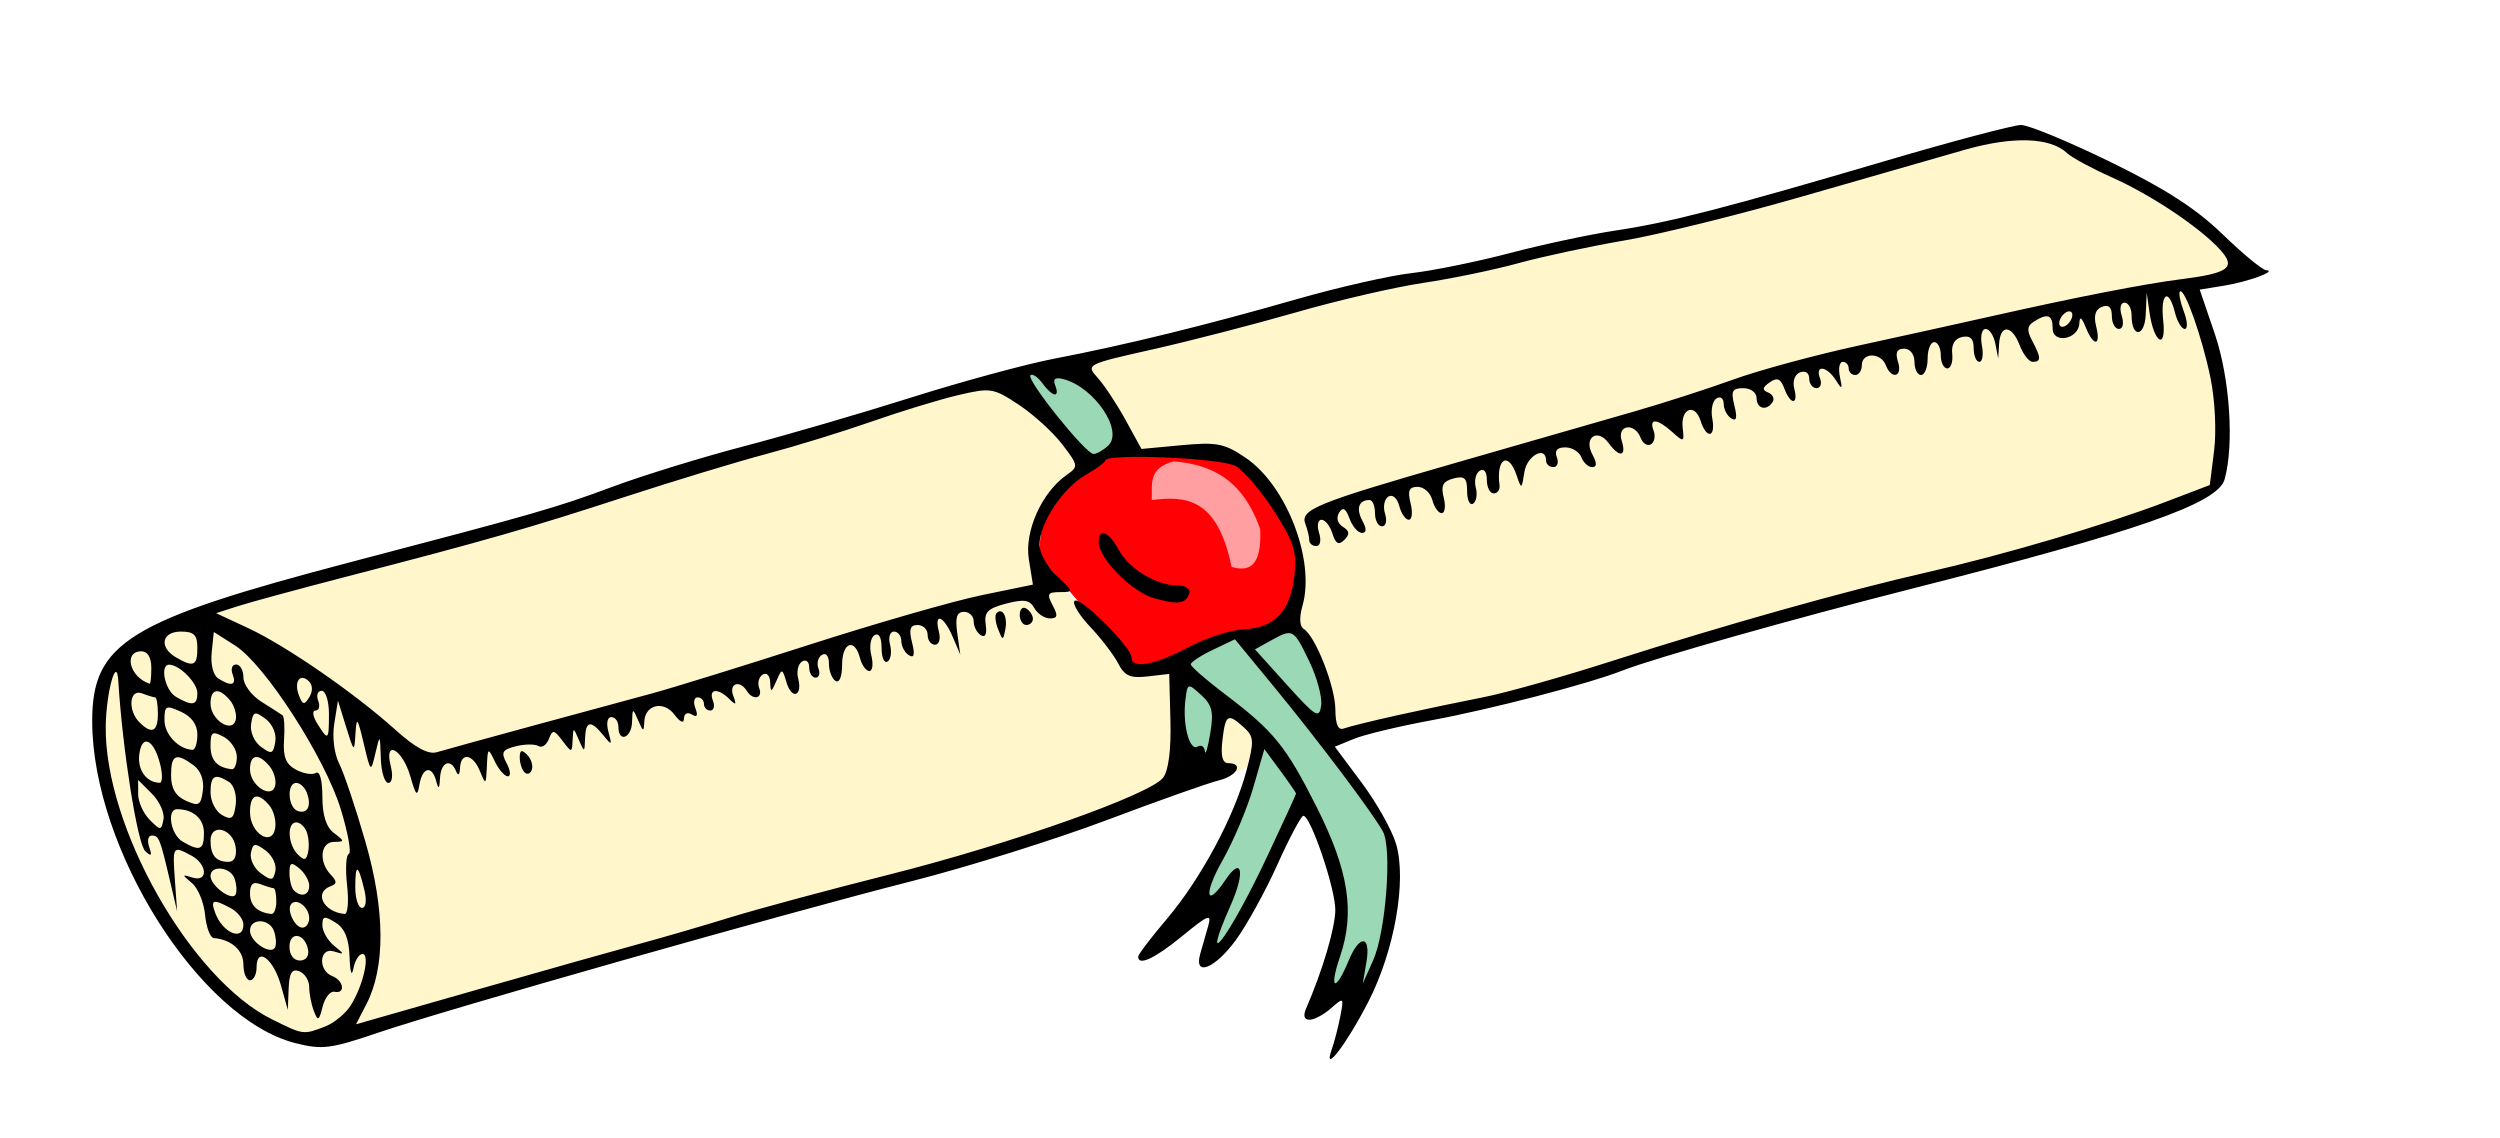 <?xml version="1.0" encoding="UTF-8" standalone="no"?>
<!-- Created with Inkscape (http://www.inkscape.org/) -->

<svg
   xmlns:dc="http://purl.org/dc/elements/1.1/"
   xmlns:cc="http://creativecommons.org/ns#"
   xmlns:rdf="http://www.w3.org/1999/02/22-rdf-syntax-ns#"
   xmlns:svg="http://www.w3.org/2000/svg"
   xmlns="http://www.w3.org/2000/svg"
   xmlns:sodipodi="http://sodipodi.sourceforge.net/DTD/sodipodi-0.dtd"
   xmlns:inkscape="http://www.inkscape.org/namespaces/inkscape"
   id="svg8914"
   version="1.1"
   inkscape:version="0.48.4 r9939"
   width="380"
   height="173"
   sodipodi:docname="PropertyTitle.png">
  <defs
     id="defs8918">
    <filter
       inkscape:collect="always"
       id="filter9444"
       x="-0.237"
       width="1.473"
       y="-0.319"
       height="1.639">
      <feGaussianBlur
         inkscape:collect="always"
         stdDeviation="1.681"
         id="feGaussianBlur9446" />
    </filter>
  </defs>
  <sodipodi:namedview
     pagecolor="#ffffff"
     bordercolor="#666666"
     borderopacity="1"
     objecttolerance="10"
     gridtolerance="10"
     guidetolerance="10"
     inkscape:pageopacity="0"
     inkscape:pageshadow="2"
     inkscape:window-width="1273"
     inkscape:window-height="756"
     id="namedview8916"
     showgrid="false"
     inkscape:zoom="0.88157895"
     inkscape:cx="202.03137"
     inkscape:cy="72.780809"
     inkscape:window-x="-1"
     inkscape:window-y="22"
     inkscape:window-maximized="0"
     inkscape:current-layer="svg8914" />
  <path
     style="fill:#ffed98;fill-opacity:0.49;stroke:none"
     d="m 15.147,104.964 c 2.51,-5.834 7.53,-9.696 15.333,-11.371 L 151.194,57.098 165.632,70.332 c -4.648,4.718 -12.144,8.624 -6.98,18.047 5.267,0.871 9.072,9.386 13.656,13.332 l 7.361,-0.097 -1.389,18.14 c -42.496,15.636 -85.697,25.623 -128.549,38.407 -7.273,-3.045 -7.583,6.407 -28.895,-25.432 -3.095,-9.055 -6.937,-17.986 -5.688,-27.765 z"
     id="path8926"
     inkscape:connector-curvature="0"
     sodipodi:nodetypes="ccccccccccc" />
  <path
     style="fill:#ffed98;stroke:none;stroke-width:1px;stroke-linecap:butt;stroke-linejoin:miter;stroke-opacity:1;fill-opacity:0.49"
     d="m 183.903,116.993 2.552,-9.925 4.643,4.673 -0.902,4.712 -6.216,2.306 z"
     id="path9436"
     inkscape:connector-curvature="0" />
  <path
     style="fill:#ffed98;fill-opacity:0.49;stroke:none"
     d="m 165.03,54.892 103.67,-24.664 39.002,-10.427 c 18.175,6.746 25.444,13.22 34.791,21.656 l -8.823,2.406 c 1.86,10.224 6.044,20.65 2.206,30.379 -25.583,9.776 -60.291,18.248 -90.436,27.371 l -42.511,10.427 c -1.655,-12.5 -4.791,-15.38 -8.021,-17.646 4.128,-2.668 4.158,-8.831 -0.802,-19.25 -7.085,-9.311 -14.17,-5.631 -21.255,-6.417 z"
     id="path9438"
     inkscape:connector-curvature="0"
     sodipodi:nodetypes="cccccccccccc" />
  <path
     style="fill:#ff0004;fill-opacity:1;stroke:none"
     d="m 157.955,84.522 15.03,17.44 22.687,-7.657 c 0.275,-4.966 4.731,-3.785 -0.709,-17.157 -4.98,-9.655 -15.567,-8.095 -25.239,-8.366 -4.873,3.274 -11.471,2.964 -11.769,15.739 z"
     id="path9440"
     inkscape:connector-curvature="0"
     sodipodi:nodetypes="cccccc" />
  <path
     style="fill:#5fc189;fill-opacity:0.624;stroke:none"
     d="m 179.167,101.012 9.525,-4.913 8.723,-0.401 c 4.853,5.782 5.009,11.563 4.311,17.345 l 9.324,13.034 c 2.767,20.596 -3.969,20.828 -6.216,30.68 l -0.1,-6.818 -5.214,3.008 c 1.802,-5.381 5.766,-10.761 4.211,-16.142 -1.286,-5.271 -1.313,-10.621 -6.617,-15.641 -2.234,11.422 -7.907,17.683 -13.235,24.464 l 1.303,-8.422 -4.412,2.306 c 3.935,-8.946 8.794,-17.496 11.029,-27.171 l -6.617,-5.314 -1.504,10.227 -4.211,0 z"
     id="path9448"
     inkscape:connector-curvature="0"
     sodipodi:nodetypes="cccccccccccccccccc" />
  <path
     style="fill:#5fc189;fill-opacity:0.624;stroke:none"
     d="m 154.603,57.699 10.828,12.031 5.815,-3.008 c -1.309,-3.676 -3.473,-7.353 -9.024,-11.029 -4.033,-0.398 -7.299,-0.248 -7.62,2.005 z"
     id="path9450"
     inkscape:connector-curvature="0"
     sodipodi:nodetypes="ccccc" />
  <path
     style="fill:#000000"
     d="m 202.428,159.5 c 0.392,-1.1 0.974,-3.35 1.295,-5 0.568,-2.924 0.533,-2.956 -1.399,-1.25 -1.09,0.963 -2.557,1.75 -3.26,1.75 -0.84,0 -1.018,-0.6 -0.519,-1.75 2.48,-5.713 4.393,-12.165 4.422,-14.911 0.033,-3.209 -3.737,-14.34 -4.856,-14.338 -0.336,6e-4 -2.112,3.339 -3.946,7.418 -1.834,4.08 -4.686,9.254 -6.337,11.499 -3.203,4.356 -6.39,5.585 -5.396,2.082 0.312,-1.1 0.857,-3.007 1.21,-4.237 0.559,-1.947 0.052,-1.753 -3.918,1.5 -4.194,3.437 -6.724,4.621 -6.724,3.147 0,-0.325 1.968,-2.912 4.374,-5.75 5.166,-6.094 10.264,-15.598 12.1,-22.558 1.18,-4.473 1.138,-5.143 -0.408,-6.542 -2.442,-2.21 -2.795,-1.999 -3.255,1.941 -0.282,2.414 -0.005,3.5 0.891,3.5 2.407,0 1.324,1.956 -1.451,2.62 -1.512,0.362 -9.171,3.077 -17.02,6.033 -7.848,2.956 -21.123,7.116 -29.5,9.244 -19.631,4.989 -70.871,19.536 -81.266,23.072 -7.227,2.458 -8.496,2.617 -12.595,1.576 C 30.35,154.859 14.075,129.093 14.015,109.7 13.978,97.683 19.45,94.314 53.5,85.389 81.306,78.1 84.629,77.144 93,74.026 c 4.675,-1.742 13.675,-4.519 20,-6.172 6.325,-1.653 17.8,-4.997 25.501,-7.43 7.7,-2.434 17.497,-5.094 21.77,-5.911 10.606,-2.029 23.021,-5.074 36.73,-9.009 6.325,-1.815 14.2,-3.608 17.5,-3.983 3.3,-0.375 10.05,-1.749 15,-3.053 4.95,-1.304 12.15,-2.841 16,-3.417 8.291,-1.238 16.672,-3.4 41.316,-10.657 C 296.889,21.427 306.064,19 307.203,19 c 1.14,0 7.247,2.526 13.573,5.613 8.333,4.067 13.032,7.097 17.062,11 3.059,2.963 6.034,5.417 6.612,5.454 1.783,0.115 -2.751,1.769 -6.522,2.378 l -3.572,0.578 2.296,6.738 c 2.287,6.712 2.966,16.824 1.483,22.112 -1.024,3.652 -13.136,7.883 -47.635,16.636 -17.884,4.538 -39.041,10.522 -43.846,12.401 -5.234,2.047 -20.06,5.909 -29.063,7.57 -4.9,0.904 -10.212,2.178 -11.805,2.832 l -2.896,1.188 4.079,5.462 c 2.243,3.004 4.595,7.186 5.226,9.293 1.657,5.532 -0.22,16.241 -4.21,24.015 -3.322,6.473 -6.983,11.236 -5.557,7.23 z M 49.383,156.045 c 1.382,-0.525 3.158,-1.988 3.946,-3.25 C 55.214,149.777 56.292,145 55.089,145 c -0.522,0 -1.145,1.012 -1.383,2.25 -0.249,1.291 -0.491,0.541 -0.57,-1.759 -0.096,-2.828 -0.726,-4.378 -2.136,-5.258 -1.696,-1.059 -2,-0.999 -2,0.399 0,0.907 0.787,2.297 1.75,3.09 1.667,1.373 1.667,1.416 0,0.892 -2.221,-0.698 -2.461,2.9 -0.25,3.749 1.754,0.673 2.049,2.757 0.339,2.388 -0.639,-0.138 -1.447,0.875 -1.796,2.25 -0.556,2.189 -0.722,2.272 -1.339,0.668 C 47.317,152.661 47,151.021 47,150.025 c 0,-0.996 -0.675,-2.07 -1.5,-2.387 -1.129,-0.433 -1.531,0.221 -1.626,2.643 l -0.126,3.219 -1.039,-3.707 C 41.563,145.711 39,143.802 39,147.031 39,148.114 38.55,149 38,149 c -0.55,0 -1,-1.077 -1,-2.393 0,-2.163 -1.82,-3.789 -4.5,-4.021 -0.55,-0.048 -1.148,-1.637 -1.328,-3.533 -0.18,-1.896 -1.08,-4.07 -2,-4.832 -1.553,-1.286 -1.547,-1.346 0.078,-0.835 2.431,0.764 2.277,-2.035 -0.184,-3.352 -2.822,-1.51 -2.851,-1.468 -2.483,3.715 l 0.337,4.75 -1.056,-4.5 c -1.553,-6.617 -1.706,-7 -2.8,-7 -0.55,0 -0.723,0.787 -0.384,1.75 0.468,1.33 0.326,1.483 -0.594,0.637 -1.189,-1.093 -3.476,-15.522 -4.104,-25.887 -0.244,-4.033 -1.835,1.678 -1.91,6.856 -0.222,15.309 12.899,38.46 25.267,44.582 4.804,2.378 4.73,2.368 8.046,1.107 z M 97.5,143.381 c 3.3,-0.892 9.394,-2.669 13.543,-3.949 4.149,-1.28 14.948,-4.189 24,-6.466 18.502,-4.653 39.796,-12.18 41.752,-14.759 0.824,-1.086 1.228,-4.264 1.11,-8.74 l -0.185,-7.033 -3.272,0.382 c -2.636,0.308 -3.506,-0.074 -4.48,-1.967 -0.665,-1.292 -2.586,-3.805 -4.27,-5.584 -1.684,-1.779 -2.747,-3.549 -2.363,-3.934 0.795,-0.795 8.665,7.042 8.665,8.63 0,1.781 3.501,1.146 8.587,-1.559 2.687,-1.428 6.499,-2.666 8.472,-2.75 4.667,-0.199 7.084,-2.739 7.686,-8.079 0.415,-3.685 -0.03,-5.117 -3.076,-9.878 -1.959,-3.063 -4.598,-6.15 -5.865,-6.862 C 185.62,69.608 168.015,68.867 167.996,70 c -0.005,0.275 -1.346,1.261 -2.981,2.192 -3.473,1.976 -7.005,7.32 -7.011,10.606 -0.002,1.264 1.187,3.401 2.642,4.75 C 163.212,89.926 163.226,90 161.111,90 159.24,90 159.082,90.284 160,92 c 0.847,1.583 0.76,2 -0.415,2 -0.817,0 -1.882,-0.708 -2.366,-1.573 -0.7,-1.251 -1.58,-1.389 -4.3,-0.677 -2.798,0.733 -3.359,1.312 -3.088,3.182 0.209,1.445 -0.067,2.04 -0.75,1.618 C 148.487,96.183 148,95.234 148,94.441 148,93.648 147.336,93 146.525,93 c -1.091,0 -1.356,0.846 -1.018,3.25 l 0.457,3.25 -1.175,-2.75 c -1.357,-3.174 -2.854,-3.714 -2.079,-0.75 0.292,1.118 0.031,2 -0.594,2 C 141.502,98 141,97.325 141,96.5 c 0,-0.825 -0.684,-1.5 -1.519,-1.5 -1.144,0 -1.355,0.654 -0.854,2.649 0.468,1.864 0.325,2.439 -0.481,1.941 C 137.516,99.201 137,98.234 137,97.441 137,96.648 136.498,96 135.883,96 c -0.624,0 -0.886,0.882 -0.594,1.999 0.288,1.099 0.115,2.251 -0.383,2.559 C 134.408,100.866 134,99.94 134,98.5 c 0,-1.622 -0.411,-2.364 -1.081,-1.95 -0.595,0.367 -0.811,1.744 -0.481,3.059 0.33,1.315 0.194,2.391 -0.302,2.391 -0.496,0 -1.138,-0.9 -1.425,-2 C 129.9,96.9 128,97.642 128,101.059 c 0,1.785 -0.417,2.802 -1,2.441 -0.55,-0.34 -1,-1.518 -1,-2.618 0,-1.164 -0.447,-1.724 -1.068,-1.34 -0.588,0.363 -0.827,1.29 -0.531,2.059 C 124.696,102.371 124.501,103 123.969,103 123.436,103 123,102.298 123,101.441 c 0,-0.868 -0.482,-1.261 -1.087,-0.887 -0.598,0.37 -0.865,1.521 -0.594,2.558 0.709,2.712 -0.96,3.305 -1.764,0.627 -0.654,-2.178 -0.696,-2.184 -1.543,-0.239 -0.779,1.787 -0.879,1.807 -0.942,0.191 -0.04,-1.018 -0.537,-1.52 -1.138,-1.149 -0.588,0.363 -0.827,1.29 -0.531,2.059 0.611,1.592 -0.96,1.921 -1.9,0.399 -1.062,-1.718 -2.752,-1.099 -2.048,0.75 0.534,1.403 0.417,1.502 -0.593,0.5 -1.731,-1.718 -3.197,-1.571 -2.498,0.25 0.317,0.825 0.14,1.5 -0.393,1.5 C 107.436,108 107,107.55 107,107 c 0,-0.55 -0.436,-1 -0.969,-1 -0.533,0 -0.681,0.749 -0.33,1.664 0.429,1.119 0.255,1.427 -0.531,0.941 -0.663,-0.41 -1.184,-0.156 -1.202,0.586 -0.02,0.827 -0.554,0.619 -1.452,-0.566 -1.662,-2.195 -4.483,-1.522 -4.587,1.094 C 97.868,111.278 97.752,111.251 97,109.5 96.18,107.592 96.137,107.603 96.07,109.75 95.993,112.212 94,112.934 94,110.5 c 0,-0.825 -0.48,-1.5 -1.067,-1.5 -0.624,0 -0.81,0.935 -0.448,2.25 0.571,2.074 0.509,2.113 -0.793,0.5 -1.893,-2.346 -2.677,-2.204 -2.762,0.5 -0.067,2.147 -0.11,2.158 -0.93,0.25 -0.859,-2 -0.859,-2 -0.962,0 -0.1,1.956 -0.134,1.958 -1.543,0.097 -1.296,-1.712 -1.504,-1.738 -2.073,-0.256 -0.348,0.906 -1.061,1.383 -1.584,1.059 -0.524,-0.324 -2.061,-0.31 -3.417,0.03 -2.096,0.526 -2.307,0.914 -1.408,2.594 0.581,1.086 0.66,1.975 0.175,1.975 -0.485,0 -1.371,-1.012 -1.968,-2.25 -1.046,-2.169 -1.09,-2.142 -1.216,0.75 -0.123,2.813 -0.187,2.86 -1.035,0.75 -1.074,-2.672 -2.936,-2.977 -3.048,-0.5 -0.047,1.045 -0.282,1.247 -0.583,0.5 -0.823,-2.038 -2.329,-1.425 -2.454,1 -0.087,1.693 -0.229,1.817 -0.573,0.5 -0.643,-2.462 -2.099,-2.177 -2.555,0.5 -0.326,1.916 -0.529,1.741 -1.365,-1.182 -1.194,-4.172 -4.035,-5.774 -3.012,-1.698 0.389,1.552 0.242,2.63 -0.359,2.63 -0.56,0 -1.072,-1.688 -1.137,-3.75 -0.116,-3.69 -0.13,-3.702 -0.825,-0.75 -0.701,2.974 -0.716,2.961 -1.775,-1.5 -0.937,-3.952 -1.09,-4.135 -1.251,-1.5 -0.179,2.912 -0.22,2.883 -1.424,-1 l -1.24,-4 -0.561,3.5 c -0.325,2.024 -0.011,4.58 0.745,6.061 0.718,1.408 2.519,6.776 4.001,11.928 2.99,10.392 3.037,19.041 0.135,24.653 l -1.578,3.052 18.696,-5.346 C 83.087,147.408 94.2,144.273 97.5,143.381 z M 79.729,117.396 C 79.328,116.995 79,115.977 79,115.133 c 0,-1.126 0.296,-1.238 1.113,-0.421 0.612,0.612 0.94,1.63 0.729,2.263 -0.211,0.632 -0.711,0.822 -1.113,0.421 z M 151.697,95.607 c -0.409,-1.041 -0.508,-2.129 -0.22,-2.417 0.912,-0.912 1.715,0.583 1.332,2.482 -0.35,1.74 -0.404,1.737 -1.112,-0.065 z M 155,93.441 c 0,-0.857 0.45,-1.281 1,-0.941 0.55,0.34 1,1.041 1,1.559 C 157,94.577 156.55,95 156,95 c -0.55,0 -1,-0.702 -1,-1.559 z m 20.333,-2.543 C 172.005,89.94 167,84.849 167,82.423 c 0,-2.248 1.534,-1.663 3.046,1.162 C 171.59,86.471 175.789,89 179.034,89 c 1.202,0 1.96,0.518 1.737,1.188 -0.541,1.624 -1.726,1.779 -5.438,0.71 z m 29.658,55.124 c 1.673,-4.038 3.407,-3.891 2.704,0.229 l -0.555,3.25 1.568,-3.5 c 1.935,-4.319 2.908,-16.985 1.505,-19.589 -1.477,-2.741 -9.742,-13.727 -16.609,-22.076 l -5.893,-7.165 -3.355,1.6 C 182.51,99.65 181,100.645 181,100.98 c 0,0.335 2.355,2.389 5.233,4.565 7.38,5.578 9.231,7.861 13.917,17.164 4.858,9.643 5.834,15.953 3.521,22.743 -1.71,5.017 -0.702,5.452 1.32,0.57 z M 46.823,144.333 C 46.337,141.824 44,141.48 44,143.917 44,145.145 44.646,146 45.573,146 c 0.931,0 1.441,-0.68 1.25,-1.667 z m -5.198,-2.866 C 40.898,139.57 38,139.556 38,141.45 c 0,1.758 3.336,3.888 3.844,2.455 0.189,-0.534 0.091,-1.631 -0.219,-2.438 z M 192.616,130.179 C 195.027,125.053 197,120.753 197,120.624 c 0,-0.129 -1.084,-1.704 -2.409,-3.5 l -2.409,-3.265 -1.678,5.82 c -0.923,3.201 -3.022,8.183 -4.665,11.07 -2.915,5.124 -2.579,7.474 0.429,3 2.508,-3.73 3.042,-1.241 0.815,3.794 -4.936,11.158 -0.238,4.905 5.533,-7.365 z M 37,140.535 c 0,-0.806 -0.87,-1.931 -1.934,-2.5 C 32.386,136.601 31.963,136.729 32.708,138.75 33.844,141.827 37,143.14 37,140.535 z m 10,-0.976 c 0,-1.593 -1.814,-3.078 -2.69,-2.202 C 43.487,138.179 44.771,141 45.969,141 46.536,141 47,140.352 47,139.559 z M 42,137 c 0,-1.1 -0.188,-2 -0.418,-2 -0.23,0 -1.13,-0.273 -2,-0.607 C 38.461,133.963 38,134.375 38,135.81 c 0,1.818 1.117,2.887 3.25,3.111 C 41.663,138.964 42,138.1 42,137 z m 10.757,-2.459 c -0.276,-2.453 -0.158,-4.59 0.264,-4.75 C 53.443,129.631 52.892,126.575 51.798,123 49.396,115.155 40.264,101 35.753,98.131 L 32.5,96.062 32.176,99.176 c -0.189,1.813 0.229,3.465 1,3.954 2.007,1.273 2.825,1.037 2.186,-0.63 -0.317,-0.825 -0.077,-1.5 0.531,-1.5 C 36.502,101 37,101.89 37,102.977 c 0,1.087 1.238,2.751 2.75,3.697 1.512,0.946 2.953,1.872 3.202,2.058 0.249,0.186 0.349,1.875 0.222,3.753 -0.173,2.565 0.28,3.687 1.819,4.511 1.127,0.603 2.489,0.824 3.028,0.491 C 48.6,117.129 49,118.595 49,121.081 c 0,2.826 0.572,4.633 1.75,5.527 1.667,1.265 1.667,1.33 0,1.36 -2.041,0.037 -2.34,3.006 -0.5,4.957 1,1.06 1,1.417 0,1.783 -2.586,0.948 -1.081,3.925 2.13,4.213 0.484,0.043 0.654,-1.928 0.377,-4.38 z M 55.378,135.25 C 54.437,131.324 54,131.192 54,134.833 54,136.575 54.459,138 55.019,138 c 0.605,0 0.751,-1.117 0.359,-2.75 z M 35.626,133.467 C 34.965,131.744 32,131.477 32,133.14 c 0,1.542 3.406,3.985 3.844,2.757 0.189,-0.53 0.091,-1.623 -0.219,-2.43 z M 47,134.622 c 0,-0.758 -0.675,-1.938 -1.5,-2.622 -1.246,-1.034 -1.5,-0.914 -1.5,0.711 0,1.076 0.3,2.256 0.667,2.622 C 45.783,136.45 47,136.08 47,134.622 z m -6.641,-5.356 c -1.616,-1.187 -1.906,-1.139 -2.217,0.368 -0.197,0.954 0.478,2.349 1.5,3.1 1.616,1.187 1.906,1.139 2.217,-0.368 0.197,-0.954 -0.478,-2.349 -1.5,-3.1 z m -4.539,-0.506 C 35.416,125.929 32,125.035 32,127.76 32,130.025 32.823,131 34.736,131 c 0.881,0 1.284,-0.833 1.083,-2.24 z m 10.796,-2.319 C 46.312,125.649 45.599,125 45.031,125 c -1.441,0 -1.29,3.339 0.219,4.859 1.004,1.011 1.316,0.94 1.585,-0.358 0.184,-0.889 0.086,-2.266 -0.219,-3.059 z M 31,126.607 C 31,124.442 29.368,123 26.918,123 c -1.629,0 -0.975,3.868 0.832,4.92 2.652,1.544 3.25,1.303 3.25,-1.313 z m 9.954,-4.162 C 39.169,120.294 38,120.692 38,123.45 c 0,3.205 3.351,5.338 3.827,2.435 0.18,-1.098 -0.213,-2.646 -0.872,-3.441 z M 23.097,120.653 21,118.556 l 0,2.151 c 0,1.183 0.787,2.938 1.75,3.901 1.667,1.667 1.767,1.664 2.097,-0.053 0.191,-0.992 -0.596,-2.747 -1.75,-3.901 z m 11.733,-1.779 C 32.657,117.496 32,117.862 32,120.45 c 0,1.348 0.787,2.896 1.75,3.44 1.449,0.819 1.807,0.545 2.08,-1.592 0.182,-1.42 -0.268,-2.961 -1,-3.425 z m 11.796,1.593 C 46.316,119.66 45.599,119 45.031,119 c -1.472,0 -1.28,3.747 0.219,4.267 1.505,0.522 2.148,-0.787 1.376,-2.8 z m -17.231,-4.168 C 26.742,114.36 26,114.698 26,117.847 c 0,1.985 0.681,3.154 2.25,3.861 1.984,0.894 2.29,0.712 2.586,-1.548 0.21,-1.601 -0.331,-3.05 -1.441,-3.861 z m 11.565,0.153 C 39.279,114.427 38,114.642 38,116.95 c 0,2.488 3.346,4.62 3.833,2.442 0.183,-0.819 -0.21,-2.142 -0.872,-2.941 z M 24.365,116.25 c -0.95,-3.882 -2.79,-4.793 -3.195,-1.582 -0.298,2.364 1.075,4.277 3.099,4.317 0.423,0.008 0.466,-1.222 0.096,-2.735 z M 36,115.035 C 36,113.955 35.1,112.589 34,112 c -1.747,-0.935 -2,-0.76 -2,1.381 0,2.193 1.021,3.305 3.25,3.54 0.412,0.043 0.75,-0.805 0.75,-1.886 z m 4.345,-5.782 c -1.633,-1.203 -1.883,-1.113 -2.175,0.775 -0.188,1.216 0.457,2.716 1.5,3.486 1.614,1.192 1.871,1.1 2.175,-0.775 0.199,-1.226 -0.436,-2.702 -1.5,-3.486 z m 40.548,1.088 C 87.827,108.452 95.975,106.242 99,105.429 c 3.025,-0.813 13.825,-4.155 24,-7.426 10.175,-3.272 21.988,-6.666 26.251,-7.544 l 7.751,-1.596 -0.623,-3.893 c -0.675,-4.222 1.977,-10.131 5.725,-12.756 1.85,-1.295 1.831,-1.433 -0.634,-4.665 -1.397,-1.832 -4.367,-4.539 -6.6,-6.017 -3.872,-2.562 -4.298,-2.631 -9.215,-1.474 -2.835,0.667 -8.755,2.474 -13.155,4.016 -4.4,1.542 -11.6,3.759 -16,4.927 -4.4,1.168 -14.075,4.103 -21.5,6.524 -14.568,4.749 -21.143,6.633 -42,12.038 -7.425,1.924 -14.996,3.981 -16.826,4.57 l -3.326,1.072 4.826,2.245 c 5.781,2.69 16.247,9.91 22.38,15.44 3.052,2.752 5.039,3.832 6.339,3.446 1.041,-0.309 7.566,-2.107 14.5,-3.995 z M 182.561,105.627 c -2.033,-1.848 -2.065,-1.836 -2.389,0.871 -0.437,3.657 0.647,7.732 1.857,6.984 0.534,-0.33 1.035,-0.011 1.113,0.709 0.078,0.72 0.443,-0.491 0.811,-2.691 0.551,-3.293 0.304,-4.331 -1.392,-5.873 z M 30,111.661 c 0,-1.525 -0.87,-2.736 -2.5,-3.479 -2.293,-1.045 -2.5,-0.938 -2.5,1.29 0,2.151 2.136,4.412 4.25,4.498 0.412,0.017 0.75,-1.022 0.75,-2.309 z M 50,108.5 c 0,-1.925 -0.498,-3.5 -1.107,-3.5 -0.609,0 -0.848,0.675 -0.531,1.5 0.317,0.825 0.136,1.5 -0.401,1.5 -0.545,0 -0.425,0.883 0.272,2 C 49.895,112.663 50,112.574 50,108.5 z m -26,0 c 0,-1.375 -0.188,-2.5 -0.418,-2.5 -0.23,0 -1.13,-0.273 -2,-0.607 -1.923,-0.738 -2.211,2.578 -0.382,4.407 1.864,1.864 2.8,1.43 2.8,-1.3 z m 10.96,-2.048 C 33.279,104.427 32,104.642 32,106.95 c 0,2.488 3.346,4.62 3.833,2.442 0.183,-0.819 -0.21,-2.142 -0.872,-2.941 z m 177.543,2.245 c 3.848,-0.855 9.697,-2.08 12.997,-2.722 3.3,-0.641 12.075,-3.114 19.5,-5.495 17,-5.451 35.727,-10.722 48,-13.51 11.508,-2.614 27.119,-7.224 36.195,-10.689 l 6.695,-2.556 0.653,-5.23 c 0.372,-2.981 0.131,-7.76 -0.561,-11.113 -1.281,-6.208 -3.956,-13.744 -4.636,-13.063 -0.222,0.222 0.049,1.59 0.6,3.041 C 332.499,48.813 332.56,50 332.084,50 c -0.477,0 -1.149,-1.125 -1.494,-2.5 -0.967,-3.852 -2.238,-2.959 -1.78,1.25 0.493,4.534 -1.423,3.384 -2.083,-1.25 l -0.427,-3 -0.15,3.309 C 325.993,51.279 324,51.401 324,47.941 324,46.873 323.52,46 322.933,46 c -0.612,0 -0.797,0.853 -0.433,2 0.364,1.147 0.18,2 -0.433,2 C 321.48,50 321,49.114 321,48.031 c 0,-1.335 -0.481,-1.784 -1.493,-1.396 -1.011,0.388 -1.299,1.347 -0.892,2.969 0.761,3.03 -0.383,3.136 -1.584,0.146 -0.616,-1.533 -0.925,-1.729 -0.968,-0.617 C 315.968,51.58 312,52.335 312,49.906 c 0,-2.075 -0.759,-2.346 -2.853,-1.018 -1.039,0.658 -1.097,1.336 -0.25,2.919 C 310.266,54.365 310.281,55 308.975,55 308.412,55 307.523,53.875 307,52.5 c -1.183,-3.111 -2.954,-3.252 -3.136,-0.25 l -0.136,2.25 -0.433,-2.25 c -0.238,-1.238 -0.905,-2.25 -1.48,-2.25 -0.578,0 -0.833,1.121 -0.569,2.5 0.263,1.375 0.09,2.5 -0.383,2.5 C 300.388,55 300,54.067 300,52.927 c 0,-1.447 -0.529,-1.963 -1.75,-1.709 -1.128,0.235 -1.665,1.15 -1.512,2.573 C 296.869,55.006 296.532,56 295.988,56 295.445,56 295,55.1 295,54 c 0,-1.1 -0.45,-2 -1,-2 -0.55,0 -1,1.125 -1,2.5 0,1.375 -0.45,2.5 -1,2.5 -0.55,0 -1,-0.9 -1,-2 0,-1.149 -0.667,-2 -1.567,-2 -1.112,0 -1.383,0.581 -0.933,2 0.73,2.301 -0.993,2.763 -1.862,0.5 C 285.89,53.551 283,53.551 283,55.5 c 0,0.825 -0.45,1.5 -1,1.5 -0.55,0 -1,-0.45 -1,-1 0,-0.55 -0.408,-1 -0.906,-1 -0.499,0 -0.693,1.012 -0.431,2.25 0.419,1.982 0.342,2.042 -0.643,0.5 -1.366,-2.138 -3.178,-2.328 -2.381,-0.25 0.317,0.825 0.077,1.5 -0.531,1.5 C 275.498,59 275,58.339 275,57.531 c 0,-0.843 -0.592,-1.241 -1.389,-0.935 -0.803,0.308 -1.176,1.35 -0.883,2.469 0.662,2.53 -0.579,2.511 -1.516,-0.024 -0.553,-1.496 -1.078,-1.714 -2.218,-0.924 -1.13,0.784 -1.188,1.159 -0.237,1.545 0.691,0.28 1.002,0.921 0.691,1.424 C 268.557,62.526 267,62.153 267,60.5 c 0,-0.838 -0.891,-1.5 -2.019,-1.5 -1.685,0 -1.909,0.439 -1.354,2.649 0.468,1.864 0.325,2.439 -0.481,1.941 C 262.516,63.201 262,62.207 262,61.382 c 0,-0.831 -0.488,-1.199 -1.094,-0.824 -0.602,0.372 -0.889,1.748 -0.639,3.059 0.557,2.915 -0.88,3.179 -1.785,0.328 -0.867,-2.731 -3.056,-1.854 -2.714,1.087 0.254,2.188 0.169,2.222 -1.579,0.64 -2.281,-2.064 -3.59,-2.158 -2.841,-0.204 0.31,0.807 0.13,1.736 -0.4,2.063 -0.53,0.327 -1.233,-0.108 -1.563,-0.968 C 248.462,64.155 245.728,64.568 246.5,67 c 0.769,2.424 -0.329,2.616 -1.988,0.347 -1.698,-2.322 -3.845,-0.838 -2.479,1.713 C 242.758,70.416 242.749,71 242.004,71 c -0.587,0 -1.326,-0.675 -1.642,-1.5 -0.317,-0.825 -1.413,-1.5 -2.437,-1.5 -1.244,0 -1.671,0.498 -1.286,1.5 0.317,0.825 0.077,1.5 -0.531,1.5 C 235.498,71 235,70.55 235,70 c 0,-2.315 -2.902,-0.772 -3.292,1.75 -0.41,2.652 -0.452,2.67 -1.183,0.5 -1.245,-3.697 -3.132,-2.608 -2.599,1.5 0.089,0.688 -0.307,1.25 -0.882,1.25 C 226.47,75 226,74.073 226,72.941 c 0,-1.228 -0.439,-1.788 -1.087,-1.387 -0.598,0.37 -0.865,1.521 -0.594,2.558 0.271,1.037 0.086,2.138 -0.413,2.446 C 223.408,76.866 223,76.009 223,74.653 c 0,-2.002 -0.389,-2.364 -2.074,-1.923 -1.605,0.42 -1.94,1.078 -1.481,2.906 C 219.771,76.936 219.632,78 219.136,78 c -0.496,0 -1.138,-0.9 -1.425,-2 -0.288,-1.1 -1.289,-2 -2.225,-2 -1.316,0 -1.56,0.567 -1.075,2.5 0.345,1.375 0.221,2.5 -0.275,2.5 -0.496,0 -1.15,-0.945 -1.452,-2.101 -0.316,-1.209 -1.02,-1.81 -1.657,-1.416 -0.609,0.377 -0.834,1.547 -0.5,2.601 C 210.867,79.155 210.664,80 210.067,80 209.48,80 209,79.1 209,78 c 0,-1.1 -0.375,-2 -0.833,-2 -1.63,0 -2.082,1.29 -1.096,3.131 C 207.757,80.414 207.735,81 207.003,81 c -0.587,0 -1.429,-0.977 -1.871,-2.171 -0.587,-1.588 -1.016,-1.826 -1.596,-0.888 -0.468,0.757 -0.232,1.63 0.577,2.129 1.027,0.635 1.084,1.132 0.227,1.989 -0.856,0.856 -1.309,0.617 -1.809,-0.958 C 202.165,79.945 201.415,79 200.865,79 c -0.55,0 -0.714,0.9 -0.365,2 0.364,1.147 0.18,2 -0.433,2 C 199.48,83 199,82.587 199,82.082 c 0,-0.505 -0.26,-1.596 -0.578,-2.423 -0.846,-2.205 1.56,-3.185 22.902,-9.326 10.546,-3.034 22.775,-6.552 27.175,-7.817 4.4,-1.265 11.15,-3.443 15,-4.839 3.85,-1.396 12.4,-3.713 19,-5.149 6.6,-1.436 15.825,-3.472 20.5,-4.524 12.733,-2.868 22.897,-4.848 28.622,-5.576 7.175,-0.913 8.291,-1.761 5.856,-4.452 C 334.413,34.589 326.995,29.629 321,26.958 c -3.025,-1.348 -6.077,-2.997 -6.782,-3.665 -2.566,-2.43 -8.206,-2.619 -15.575,-0.524 -3.929,1.117 -15.047,4.312 -24.708,7.099 -9.66,2.787 -21.81,5.794 -27,6.681 -5.19,0.887 -12.456,2.443 -16.148,3.458 -3.692,1.014 -10.217,2.365 -14.5,3.002 -4.283,0.637 -12.963,2.648 -19.288,4.469 -6.325,1.821 -16.107,4.348 -21.738,5.615 -10.204,2.296 -10.232,2.31 -8.395,4.355 1.013,1.128 2.921,4.018 4.238,6.422 l 2.395,4.37 6.095,-0.568 c 5.374,-0.501 6.527,-0.274 9.752,1.917 6.231,4.234 10.6,15.622 8.63,22.492 -0.518,1.806 -0.442,3.131 0.201,3.528 1.781,1.101 4.777,8.745 4.8,12.247 0.015,2.273 0.427,3.202 1.275,2.876 0.689,-0.264 4.402,-1.181 8.25,-2.036 z M 198.981,100.461 c -2.38,-4.917 -2.457,-4.957 -5.855,-3.074 l -2.374,1.316 4.874,5.406 c 4.411,4.893 4.904,5.188 5.194,3.109 0.176,-1.263 -0.652,-4.304 -1.839,-6.757 z M 30,105.36 c 0,-1.56 -2.651,-4.261 -4.25,-4.328 -1.509,-0.064 -0.698,3.899 1,4.888 2.485,1.447 3.25,1.316 3.25,-0.56 z m 16.975,-1.785 c -1.345,-1.345 -2.345,0.017 -1.545,2.104 0.574,1.497 0.815,1.543 1.582,0.301 0.546,-0.883 0.531,-1.837 -0.037,-2.405 z M 23,101.5 C 23,99.944 22.433,99 21.5,99 c -2.794,0 -1.788,3.962 1.25,4.921 C 22.887,103.964 23,102.875 23,101.5 z m 7,-3 C 30,96.5 29.5,96 27.5,96 24.579,96 24.122,98.389 26.75,99.92 29.42,101.475 30,101.221 30,98.5 z M 168.433,67.75 c 2.397,-2.222 -2.032,-8.846 -6.762,-10.114 -1.284,-0.344 -1.666,-0.065 -1.281,0.937 0.76,1.98 -0.406,1.787 -1.948,-0.321 -0.703,-0.962 -1.52,-1.507 -1.816,-1.211 C 155.96,57.706 165.014,69 166.214,69 c 0.479,0 1.477,-0.562 2.218,-1.25 z M 315,47.882 c 0,-0.55 -0.45,-0.722 -1,-0.382 -0.55,0.34 -1,1.068 -1,1.618 0,0.55 0.45,0.722 1,0.382 0.55,-0.34 1,-1.068 1,-1.618 z"
     id="path8924"
     inkscape:connector-curvature="0" />
  <path
     style="fill:#ffffff;fill-opacity:0.624;stroke:none;filter:url(#filter9444)"
     d="m 174.655,79.155 c 4.689,-2.185 9.423,-3.371 14.638,6.016 2.795,-0.059 4.396,-1.444 2.406,-6.818 -3.477,-4.543 -7.916,-7.643 -15.641,-5.815 -3.5,2.206 -1.963,4.412 -1.404,6.617 z"
     id="path9442"
     inkscape:connector-curvature="0"
     sodipodi:nodetypes="ccccc"
     transform="matrix(0.953,0.302,-0.302,0.953,32.519,-52.166)" />
</svg>
